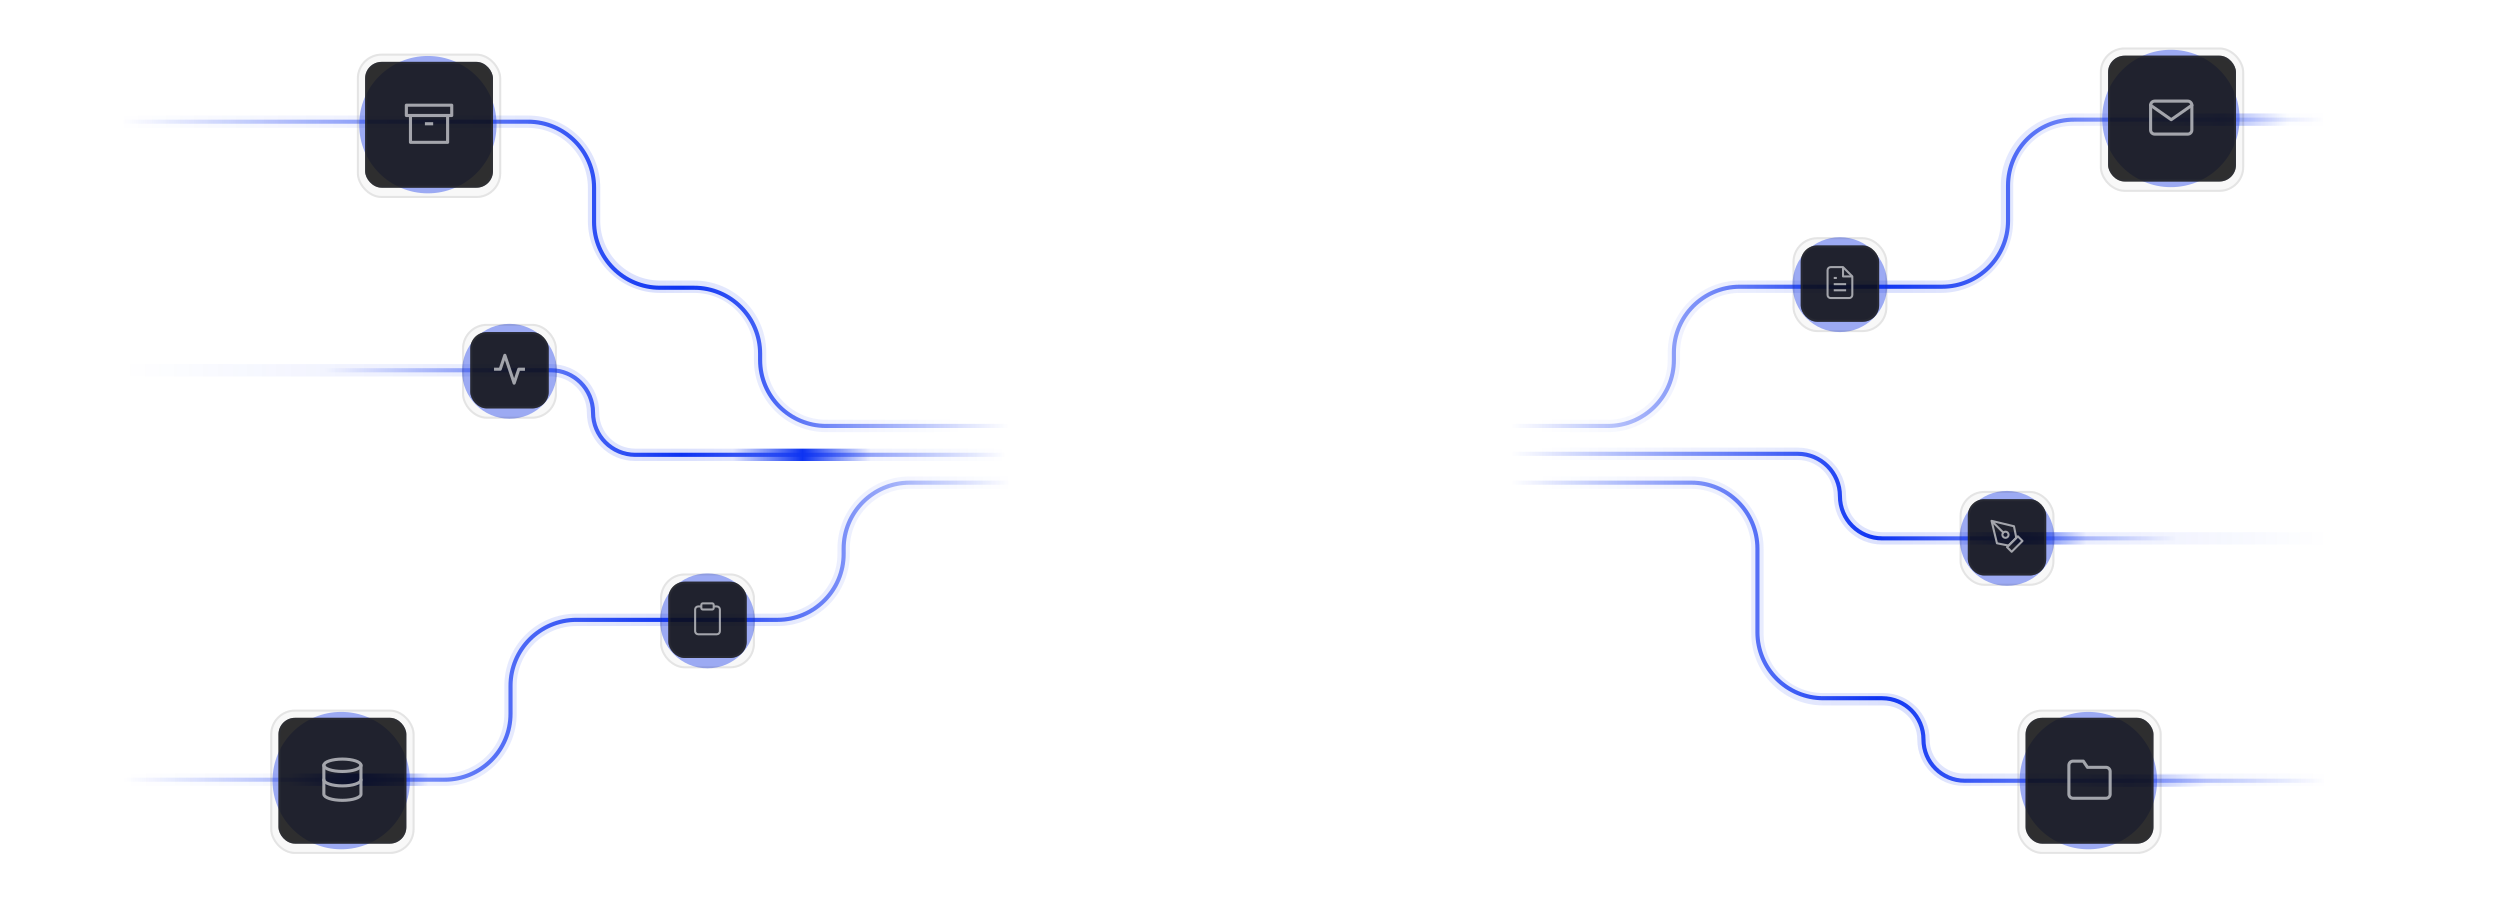 <svg
        class="backgound"
        width="1212"
        height="436"
        viewBox="0 0 1212 436"
        fill="none"
        xmlns="http://www.w3.org/2000/svg"
      >
        <path
          opacity=".15"
          d="M.577 378H215.5c17.673 0 32-14.327 32-32v-13.5c0-17.673 14.327-32 32-32H377c17.673 0 32-14.327 32-32V266c0-17.673 14.327-32 32-32h70"
          stroke="url(#home-hero-illustration-a)"
          stroke-width="6"
        ></path>
        <path
          d="M.577 378H215.5c17.673 0 32-14.327 32-32v-13.5c0-17.673 14.327-32 32-32H377c17.673 0 32-14.327 32-32V266c0-17.673 14.327-32 32-32h70"
          stroke="url(#home-hero-illustration-b)"
          stroke-width="2"
        ></path>
        <path
          id="glow-1"
          opacity=".8"
          d="M.577 378H215.5c17.673 0 32-14.327 32-32v-13.5c0-17.673 14.327-32 32-32H377c17.673 0 32-14.327 32-32V266c0-17.673 14.327-32 32-32h70"
          stroke="url(#home-hero-illustration-c)"
          stroke-width="6"
          class="hero_glow__4AUyg"
          style="opacity: 1.948"
        ></path>
        <path
          opacity=".15"
          d="M.577 179.5H267c11.322 0 20.5 9.178 20.5 20.5s9.178 20.5 20.5 20.5h203"
          stroke="url(#home-hero-illustration-d)"
          stroke-width="6"
        ></path>
        <path
          d="M.577 179.5H267c11.322 0 20.5 9.178 20.5 20.5s9.178 20.5 20.5 20.5h203"
          stroke="url(#home-hero-illustration-e)"
          stroke-width="2"
        ></path>
        <path
          id="glow-2"
          opacity=".8"
          d="M.577 179.5H267c11.322 0 20.5 9.178 20.5 20.5s9.178 20.5 20.5 20.5h203"
          stroke="url(#home-hero-illustration-f)"
          stroke-width="6"
          class="hero_glow__4AUyg"
          style="opacity: 1"
        ></path>
        <path
          opacity=".15"
          d="M-0 59H256c17.673 0 32 14.327 32 32v16c0 17.673 14.327 32 32 32h16.5c17.673 0 32 14.327 32 32v3.5c0 17.673 14.327 32 32 32H511"
          stroke="url(#home-hero-illustration-g)"
          stroke-width="6"
        ></path>
        <path
          d="M0 59h256c17.673 0 32 14.327 32 32v16.5c0 17.673 14.327 32 32 32h16.5c17.673 0 32 14.327 32 32v3c0 17.673 14.327 32 32 32H511"
          stroke="url(#home-hero-illustration-h)"
          stroke-width="2"
        ></path>
        <path
          id="glow-3"
          opacity=".8"
          d="M0 59h256c17.673 0 32 14.327 32 32v16.5c0 17.673 14.327 32 32 32h16.5c17.673 0 32 14.327 32 32v3c0 17.673 14.327 32 32 32H511"
          stroke="url(#home-hero-illustration-i)"
          stroke-width="6"
          class="hero_glow__4AUyg"
          style="opacity: 0"
        ></path>
        <path
          opacity=".15"
          d="M1211.42 58H1005c-17.673 0-32 14.327-32 32v17c0 17.673-14.327 32-32 32h-97.5c-17.673 0-32 14.327-32 32v3.5c0 17.673-14.327 32-32 32H701"
          stroke="url(#home-hero-illustration-j)"
          stroke-width="6"
        ></path>
        <path
          d="M1211.42 58H1005.5c-17.673 0-32 14.327-32 32v17c0 17.673-14.327 32-32 32h-98c-17.673 0-32 14.327-32 32v3.5c0 17.673-14.337 32-32.01 32H701"
          stroke="url(#home-hero-illustration-k)"
          stroke-width="2"
        ></path>
        <path
          id="glow-4"
          opacity=".8"
          d="M1211.42 58H1005.5c-17.673 0-32 14.327-32 32v17c0 17.673-14.327 32-32 32h-98c-17.673 0-32 14.327-32 32v3.5c0 17.673-14.337 32-32.01 32H701"
          stroke="url(#home-hero-illustration-l)"
          stroke-width="6"
          class="hero_glow__4AUyg"
          style="opacity: 0.345"
        ></path>
        <path
          opacity=".15"
          d="M1211.42 261H912.5c-11.322 0-20.5-9.178-20.5-20.5s-9.178-20.5-20.5-20.5H701"
          stroke="url(#home-hero-illustration-m)"
          stroke-width="6"
        ></path>
        <path
          d="M1211.42 261H912.5c-11.322 0-20.5-9.178-20.5-20.5s-9.178-20.5-20.5-20.5H701"
          stroke="url(#home-hero-illustration-n)"
          stroke-width="2"
        ></path>
        <path
          id="glow-5"
          opacity=".8"
          d="M1211.42 261H912.5c-11.322 0-20.5-9.178-20.5-20.5s-9.178-20.5-20.5-20.5H701"
          stroke="url(#home-hero-illustration-o)"
          stroke-width="6"
          class="hero_glow__4AUyg"
          style="opacity: 0.735"
        ></path>
        <path
          opacity=".15"
          d="M1212 378H952c-10.77 0-19.5-8.73-19.5-19.5 0-10.769-8.73-19.5-19.5-19.5h-29c-17.673 0-32-14.327-32-32v-41c0-17.673-14.327-32-32-32H701"
          stroke="url(#home-hero-illustration-p)"
          stroke-width="6"
        ></path>
        <path
          d="M1212 378.5H952.5c-11.046 0-20-8.954-20-20s-8.954-20-20-20H884c-17.673 0-32-14.327-32-32V266c0-17.673-14.327-32-32-32H701"
          stroke="url(#home-hero-illustration-q)"
          stroke-width="2"
        ></path>
        <path
          id="glow-6"
          opacity=".8"
          d="M1212 378.5H952.5c-11.046 0-20-8.954-20-20s-8.954-20-20-20H884c-17.673 0-32-14.327-32-32V266c0-17.673-14.327-32-32-32H701"
          stroke="url(#home-hero-illustration-r)"
          stroke-width="6"
          class="hero_glow__4AUyg"
          style="opacity: 0.314"
        ></path>
        <g opacity=".4" style="filter: blur(12px)">
          <circle cx="165.435" cy="378.435" r="33.306" fill="#0D33F2"></circle>
        </g>
        <rect
          x="131"
          y="344"
          width="70"
          height="70"
          rx="12"
          fill="#707070"
          fill-opacity=".05"
        ></rect>
        <rect
          x="135"
          y="348"
          width="62"
          height="61"
          rx="8"
          fill="#0B0B0C"
          fill-opacity=".85"
        ></rect>
        <g
          opacity=".9"
          stroke="#B2B4B9"
          stroke-width="1.5"
          stroke-linecap="round"
          stroke-linejoin="round"
        >
          <path
            d="M166 374c4.971 0 9-1.343 9-3s-4.029-3-9-3-9 1.343-9 3 4.029 3 9 3ZM175 378c0 1.66-4 3-9 3s-9-1.34-9-3"
          ></path>
          <path d="M157 371v14c0 1.66 4 3 9 3s9-1.34 9-3v-14"></path>
        </g>
        <rect
          x="135.5"
          y="348.5"
          width="61"
          height="60"
          rx="7.5"
          stroke="#2E3039"
          stroke-opacity=".5"
        ></rect>
        <rect
          x="131.5"
          y="344.5"
          width="69"
          height="69"
          rx="11.5"
          stroke="#2D2931"
          stroke-opacity=".1"
        ></rect>
        <g opacity=".4" style="filter: blur(12px)">
          <circle cx="207.435" cy="60.435" r="33.306" fill="#0D33F2"></circle>
        </g>
        <rect
          x="173"
          y="26"
          width="70"
          height="70"
          rx="12"
          fill="#707070"
          fill-opacity=".05"
        ></rect>
        <rect
          x="177"
          y="30"
          width="62"
          height="61"
          rx="8"
          fill="#0B0B0C"
          fill-opacity=".85"
        ></rect>
        <g
          opacity=".9"
          stroke="#B2B4B9"
          stroke-width="1.5"
          stroke-linejoin="round"
        >
          <path d="M217 56v13h-18V56M219 51h-22v5h22v-5ZM206 60h4"></path>
        </g>
        <rect
          x="177.5"
          y="30.5"
          width="61"
          height="60"
          rx="7.5"
          stroke="#2E3039"
          stroke-opacity=".5"
        ></rect>
        <rect
          x="173.5"
          y="26.5"
          width="69"
          height="69"
          rx="11.5"
          stroke="#2D2931"
          stroke-opacity=".1"
        ></rect>
        <g opacity=".4" style="filter: blur(12px)">
          <circle cx="247" cy="180" r="23" fill="#0D33F2"></circle>
        </g>
        <rect
          x="224"
          y="157"
          width="46"
          height="46"
          rx="12"
          fill="#707070"
          fill-opacity=".05"
        ></rect>
        <rect
          x="228"
          y="161"
          width="38"
          height="37"
          rx="8"
          fill="#0B0B0C"
          fill-opacity=".85"
        ></rect>
        <path
          d="M254.5 179h-3l-2.25 6.75-4.5-13.5-2.25 6.75h-3"
          stroke="#B2B4B9"
          stroke-width="1.5"
          stroke-linejoin="round"
          opacity=".9"
        ></path>
        <rect
          x="228.5"
          y="161.5"
          width="37"
          height="36"
          rx="7.5"
          stroke="#2E3039"
          stroke-opacity=".5"
        ></rect>
        <rect
          x="224.5"
          y="157.5"
          width="45"
          height="45"
          rx="11.5"
          stroke="#2D2931"
          stroke-opacity=".1"
        ></rect>
        <g opacity=".4" style="filter: blur(12px)">
          <circle cx="343" cy="301" r="23" fill="#0D33F2"></circle>
        </g>
        <rect
          x="320"
          y="278"
          width="46"
          height="46"
          rx="12"
          fill="#707070"
          fill-opacity=".05"
        ></rect>
        <rect
          x="324"
          y="282"
          width="38"
          height="37"
          rx="8"
          fill="#0B0B0C"
          fill-opacity=".85"
        ></rect>
        <g opacity=".9" stroke="#B2B4B9" stroke-linejoin="round">
          <path
            d="M346 294h1.5c.398 0 .779.158 1.061.439.281.282.439.663.439 1.061V306c0 .398-.158.779-.439 1.061-.282.281-.663.439-1.061.439h-9c-.398 0-.779-.158-1.061-.439-.281-.282-.439-.663-.439-1.061v-10.5c0-.398.158-.779.439-1.061.282-.281.663-.439 1.061-.439h1.5"
          ></path>
          <path
            d="M345.25 292.5h-4.5c-.414 0-.75.336-.75.75v1.5c0 .414.336.75.75.75h4.5c.414 0 .75-.336.75-.75v-1.5c0-.414-.336-.75-.75-.75Z"
          ></path>
        </g>
        <rect
          x="324.5"
          y="282.5"
          width="37"
          height="36"
          rx="7.5"
          stroke="#2E3039"
          stroke-opacity=".5"
        ></rect>
        <rect
          x="320.5"
          y="278.5"
          width="45"
          height="45"
          rx="11.5"
          stroke="#2D2931"
          stroke-opacity=".1"
        ></rect>
        <g opacity=".4" style="filter: blur(12px)">
          <circle cx="1052.44" cy="57.435" r="33.306" fill="#0D33F2"></circle>
        </g>
        <rect
          x="1018"
          y="23"
          width="70"
          height="70"
          rx="12"
          fill="#707070"
          fill-opacity=".05"
        ></rect>
        <rect
          x="1022"
          y="27"
          width="62"
          height="61"
          rx="8"
          fill="#0B0B0C"
          fill-opacity=".85"
        ></rect>
        <g
          opacity=".9"
          stroke="#B2B4B9"
          stroke-width="1.5"
          stroke-linecap="round"
          stroke-linejoin="round"
        >
          <path
            d="M1044.61 49.018h16c1.1 0 2 .9 2 2v12c0 1.1-.9 2-2 2h-16c-1.1 0-2-.9-2-2v-12c0-1.1.9-2 2-2Z"
          ></path>
          <path d="m1062.61 51.018-10 7-10-7"></path>
        </g>
        <rect
          x="1022.5"
          y="27.5"
          width="61"
          height="60"
          rx="7.5"
          stroke="#2E3039"
          stroke-opacity=".5"
        ></rect>
        <rect
          x="1018.5"
          y="23.5"
          width="69"
          height="69"
          rx="11.5"
          stroke="#2D2931"
          stroke-opacity=".1"
        ></rect>
        <g opacity=".4" style="filter: blur(12px)">
          <circle cx="1012.44" cy="378.435" r="33.306" fill="#0D33F2"></circle>
        </g>
        <rect
          x="978"
          y="344"
          width="70"
          height="70"
          rx="12"
          fill="#707070"
          fill-opacity=".05"
        ></rect>
        <rect
          x="982"
          y="348"
          width="62"
          height="61"
          rx="8"
          fill="#0B0B0C"
          fill-opacity=".85"
        ></rect>
        <path
          d="M1023 385c0 .53-.21 1.039-.59 1.414-.37.375-.88.586-1.41.586h-16c-.53 0-1.04-.211-1.41-.586-.38-.375-.59-.884-.59-1.414v-14c0-.53.21-1.039.59-1.414.37-.375.88-.586 1.41-.586h5l2 3h9c.53 0 1.04.211 1.41.586.38.375.59.884.59 1.414v11Z"
          stroke="#B2B4B9"
          stroke-width="1.5"
          stroke-linecap="round"
          stroke-linejoin="round"
          opacity=".9"
        ></path>
        <rect
          x="982.5"
          y="348.5"
          width="61"
          height="60"
          rx="7.5"
          stroke="#2E3039"
          stroke-opacity=".5"
        ></rect>
        <rect
          x="978.5"
          y="344.5"
          width="69"
          height="69"
          rx="11.5"
          stroke="#2D2931"
          stroke-opacity=".1"
        ></rect>
        <g opacity=".4" style="filter: blur(12px)">
          <circle cx="892" cy="138" r="23" fill="#0D33F2"></circle>
        </g>
        <rect
          x="869"
          y="115"
          width="46"
          height="46"
          rx="12"
          fill="#707070"
          fill-opacity=".05"
        ></rect>
        <rect
          x="873"
          y="119"
          width="38"
          height="37"
          rx="8"
          fill="#0B0B0C"
          fill-opacity=".85"
        ></rect>
        <g opacity=".9" stroke="#B2B4B9" stroke-linejoin="round">
          <path
            d="M893.5 129.5h-6c-.398 0-.779.158-1.061.439-.281.282-.439.663-.439 1.061v12c0 .398.158.779.439 1.061.282.281.663.439 1.061.439h9c.398 0 .779-.158 1.061-.439.281-.282.439-.663.439-1.061v-9l-4.5-4.5Z"
          ></path>
          <path
            d="M893.5 129.5v4.5h4.5M895 137.75h-6M895 140.75h-6M890.5 134.75H889"
          ></path>
        </g>
        <rect
          x="873.5"
          y="119.5"
          width="37"
          height="36"
          rx="7.5"
          stroke="#2E3039"
          stroke-opacity=".5"
        ></rect>
        <rect
          x="869.5"
          y="115.5"
          width="45"
          height="45"
          rx="11.5"
          stroke="#2D2931"
          stroke-opacity=".1"
        ></rect>
        <g opacity=".4" style="filter: blur(12px)">
          <circle cx="973" cy="261" r="23" fill="#0D33F2"></circle>
        </g>
        <rect
          x="950"
          y="238"
          width="46"
          height="46"
          rx="12"
          fill="#707070"
          fill-opacity=".05"
        ></rect>
        <rect
          x="954"
          y="242"
          width="38"
          height="37"
          rx="8"
          fill="#0B0B0C"
          fill-opacity=".85"
        ></rect>
        <g
          opacity=".9"
          stroke="#B2B4B9"
          stroke-linecap="round"
          stroke-linejoin="round"
        >
          <path d="m973 265.25 5.25-5.25 2.25 2.25-5.25 5.25-2.25-2.25Z"></path>
          <path
            d="m977.5 260.75-1.125-5.625L965.5 252.5l2.625 10.875 5.625 1.125 3.75-3.75ZM965.5 252.5l5.69 5.69"
          ></path>
          <path
            d="M972.25 260.75c.828 0 1.5-.672 1.5-1.5s-.672-1.5-1.5-1.5-1.5.672-1.5 1.5.672 1.5 1.5 1.5Z"
          ></path>
        </g>
        <rect
          x="954.5"
          y="242.5"
          width="37"
          height="36"
          rx="7.5"
          stroke="#2E3039"
          stroke-opacity=".5"
        ></rect>
        <rect
          x="950.5"
          y="238.5"
          width="45"
          height="45"
          rx="11.5"
          stroke="#2D2931"
          stroke-opacity=".1"
        ></rect>
        <defs>
          <linearGradient
            id="home-hero-illustration-a"
            x1="1.152"
            y1="355.576"
            x2="491"
            y2="355.267"
            gradientUnits="userSpaceOnUse"
          >
            <stop offset=".12" stop-color="#0D33F2" stop-opacity="0"></stop>
            <stop offset=".677" stop-color="#0D33F2"></stop>
            <stop offset="1" stop-color="#0D33F2" stop-opacity="0"></stop>
          </linearGradient>
          <linearGradient
            id="home-hero-illustration-b"
            x1="1.152"
            y1="355.645"
            x2="489.5"
            y2="355.337"
            gradientUnits="userSpaceOnUse"
          >
            <stop offset=".12" stop-color="#0D33F2" stop-opacity="0"></stop>
            <stop offset=".677" stop-color="#0D33F2"></stop>
            <stop offset="1" stop-color="#0D33F2" stop-opacity="0"></stop>
          </linearGradient>
          <linearGradient
            id="home-hero-illustration-c"
            x1="1"
            y1="357.825"
            x2="510.999"
            y2="357.495"
            gradientUnits="userSpaceOnUse"
          >
            <stop
              offset="0.273"
              stop-color="#0D33F2"
              stop-opacity="0"
            ></stop>
            <stop offset="0.337" stop-color="#0D33F2"></stop>
            <stop
              offset="0.405"
              stop-color="#0D33F2"
              stop-opacity="0"
            ></stop>
          </linearGradient>
          <linearGradient
            id="home-hero-illustration-d"
            x1="1.152"
            y1="185.846"
            x2="487.998"
            y2="186.922"
            gradientUnits="userSpaceOnUse"
          >
            <stop offset=".12" stop-color="#0D33F2" stop-opacity="0"></stop>
            <stop offset=".677" stop-color="#0D33F2"></stop>
            <stop offset="1" stop-color="#0D33F2" stop-opacity="0"></stop>
          </linearGradient>
          <linearGradient
            id="home-hero-illustration-e"
            x1="1.152"
            y1="185.839"
            x2="487.498"
            y2="186.915"
            gradientUnits="userSpaceOnUse"
          >
            <stop offset=".321" stop-color="#0D33F2" stop-opacity="0"></stop>
            <stop offset=".677" stop-color="#0D33F2"></stop>
            <stop offset="1" stop-color="#0D33F2" stop-opacity="0"></stop>
          </linearGradient>
          <linearGradient
            id="home-hero-illustration-f"
            x1="1"
            y1="185.244"
            x2="510.997"
            y2="186.404"
            gradientUnits="userSpaceOnUse"
          >
            <stop
              offset="0.695"
              stop-color="#0D33F2"
              stop-opacity="0"
            ></stop>
            <stop offset="0.761" stop-color="#0D33F2"></stop>
            <stop
              offset="0.826"
              stop-color="#0D33F2"
              stop-opacity="0"
            ></stop>
          </linearGradient>
          <linearGradient
            id="home-hero-illustration-g"
            x1=".575"
            y1="82.037"
            x2="466.542"
            y2="82.324"
            gradientUnits="userSpaceOnUse"
          >
            <stop offset=".12" stop-color="#0D33F2" stop-opacity="0"></stop>
            <stop offset=".677" stop-color="#0D33F2"></stop>
            <stop offset="1" stop-color="#0D33F2" stop-opacity="0"></stop>
          </linearGradient>
          <linearGradient
            id="home-hero-illustration-h"
            x1=".575"
            y1="81.877"
            x2="489"
            y2="82.177"
            gradientUnits="userSpaceOnUse"
          >
            <stop offset=".12" stop-color="#0D33F2" stop-opacity="0"></stop>
            <stop offset=".677" stop-color="#0D33F2"></stop>
            <stop offset="1" stop-color="#0D33F2" stop-opacity="0"></stop>
          </linearGradient>
          <linearGradient
            id="home-hero-illustration-i"
            x1=".423"
            y1="79.665"
            x2="510.999"
            y2="79.988"
            gradientUnits="userSpaceOnUse"
          >
            <stop
              offset="0.878"
              stop-color="#0D33F2"
              stop-opacity="0"
            ></stop>
            <stop offset="0.941" stop-color="#0D33F2"></stop>
            <stop offset="1" stop-color="#0D33F2" stop-opacity="0"></stop>
          </linearGradient>
          <linearGradient
            id="home-hero-illustration-j"
            x1="1211.42"
            y1="78.197"
            x2="745.457"
            y2="78.49"
            gradientUnits="userSpaceOnUse"
          >
            <stop offset=".177" stop-color="#0D33F2" stop-opacity="0"></stop>
            <stop offset=".63" stop-color="#0D33F2"></stop>
            <stop offset="1" stop-color="#0D33F2" stop-opacity="0"></stop>
          </linearGradient>
          <linearGradient
            id="home-hero-illustration-k"
            x1="1211.42"
            y1="78.758"
            x2="732.501"
            y2="79.059"
            gradientUnits="userSpaceOnUse"
          >
            <stop offset=".177" stop-color="#0D33F2" stop-opacity="0"></stop>
            <stop offset=".63" stop-color="#0D33F2"></stop>
            <stop offset="1" stop-color="#0D33F2" stop-opacity="0"></stop>
          </linearGradient>
          <linearGradient
            id="home-hero-illustration-l"
            x1="1211"
            y1="78.805"
            x2="701.001"
            y2="79.125"
            gradientUnits="userSpaceOnUse"
          >
            <stop
              offset="0.2"
              stop-color="#0D33F2"
              stop-opacity="0"
            ></stop>
            <stop offset="0.265" stop-color="#0D33F2"></stop>
            <stop
              offset="0.334"
              stop-color="#0D33F2"
              stop-opacity="0"
            ></stop>
          </linearGradient>
          <linearGradient
            id="home-hero-illustration-m"
            x1="1211.42"
            y1="255.424"
            x2="745.459"
            y2="254.364"
            gradientUnits="userSpaceOnUse"
          >
            <stop offset=".177" stop-color="#0D33F2" stop-opacity="0"></stop>
            <stop offset=".63" stop-color="#0D33F2"></stop>
            <stop offset="1" stop-color="#0D33F2" stop-opacity="0"></stop>
          </linearGradient>
          <linearGradient
            id="home-hero-illustration-n"
            x1="1211.42"
            y1="255.269"
            x2="732.503"
            y2="254.179"
            gradientUnits="userSpaceOnUse"
          >
            <stop offset=".326" stop-color="#0D33F2" stop-opacity="0"></stop>
            <stop offset=".63" stop-color="#0D33F2"></stop>
            <stop offset="1" stop-color="#0D33F2" stop-opacity="0"></stop>
          </linearGradient>
          <linearGradient
            id="home-hero-illustration-o"
            x1="1211"
            y1="255.256"
            x2="701.003"
            y2="254.096"
            gradientUnits="userSpaceOnUse"
          >
            <stop
              offset="0.391"
              stop-color="#0D33F2"
              stop-opacity="0"
            ></stop>
            <stop offset="0.451" stop-color="#0D33F2"></stop>
            <stop
              offset="0.51"
              stop-color="#0D33F2"
              stop-opacity="0"
            ></stop>
          </linearGradient>
          <linearGradient
            id="home-hero-illustration-p"
            x1="1212"
            y1="358.415"
            x2="745.507"
            y2="358.113"
            gradientUnits="userSpaceOnUse"
          >
            <stop offset=".177" stop-color="#0D33F2" stop-opacity="0"></stop>
            <stop offset=".63" stop-color="#0D33F2"></stop>
            <stop offset="1" stop-color="#0D33F2" stop-opacity="0"></stop>
          </linearGradient>
          <linearGradient
            id="home-hero-illustration-q"
            x1="1212"
            y1="358.301"
            x2="732.536"
            y2="357.991"
            gradientUnits="userSpaceOnUse"
          >
            <stop offset=".177" stop-color="#0D33F2" stop-opacity="0"></stop>
            <stop offset=".63" stop-color="#0D33F2"></stop>
            <stop offset="1" stop-color="#0D33F2" stop-opacity="0"></stop>
          </linearGradient>
          <linearGradient
            id="home-hero-illustration-r"
            x1="1211.58"
            y1="358.255"
            x2="701.001"
            y2="357.925"
            gradientUnits="userSpaceOnUse"
          >
            <stop
              offset="0.278"
              stop-color="#0D33F2"
              stop-opacity="0"
            ></stop>
            <stop offset="0.352" stop-color="#0D33F2"></stop>
            <stop offset="0.42" stop-color="#0D33F2" stop-opacity="0"></stop>
          </linearGradient>
        </defs>
</svg>